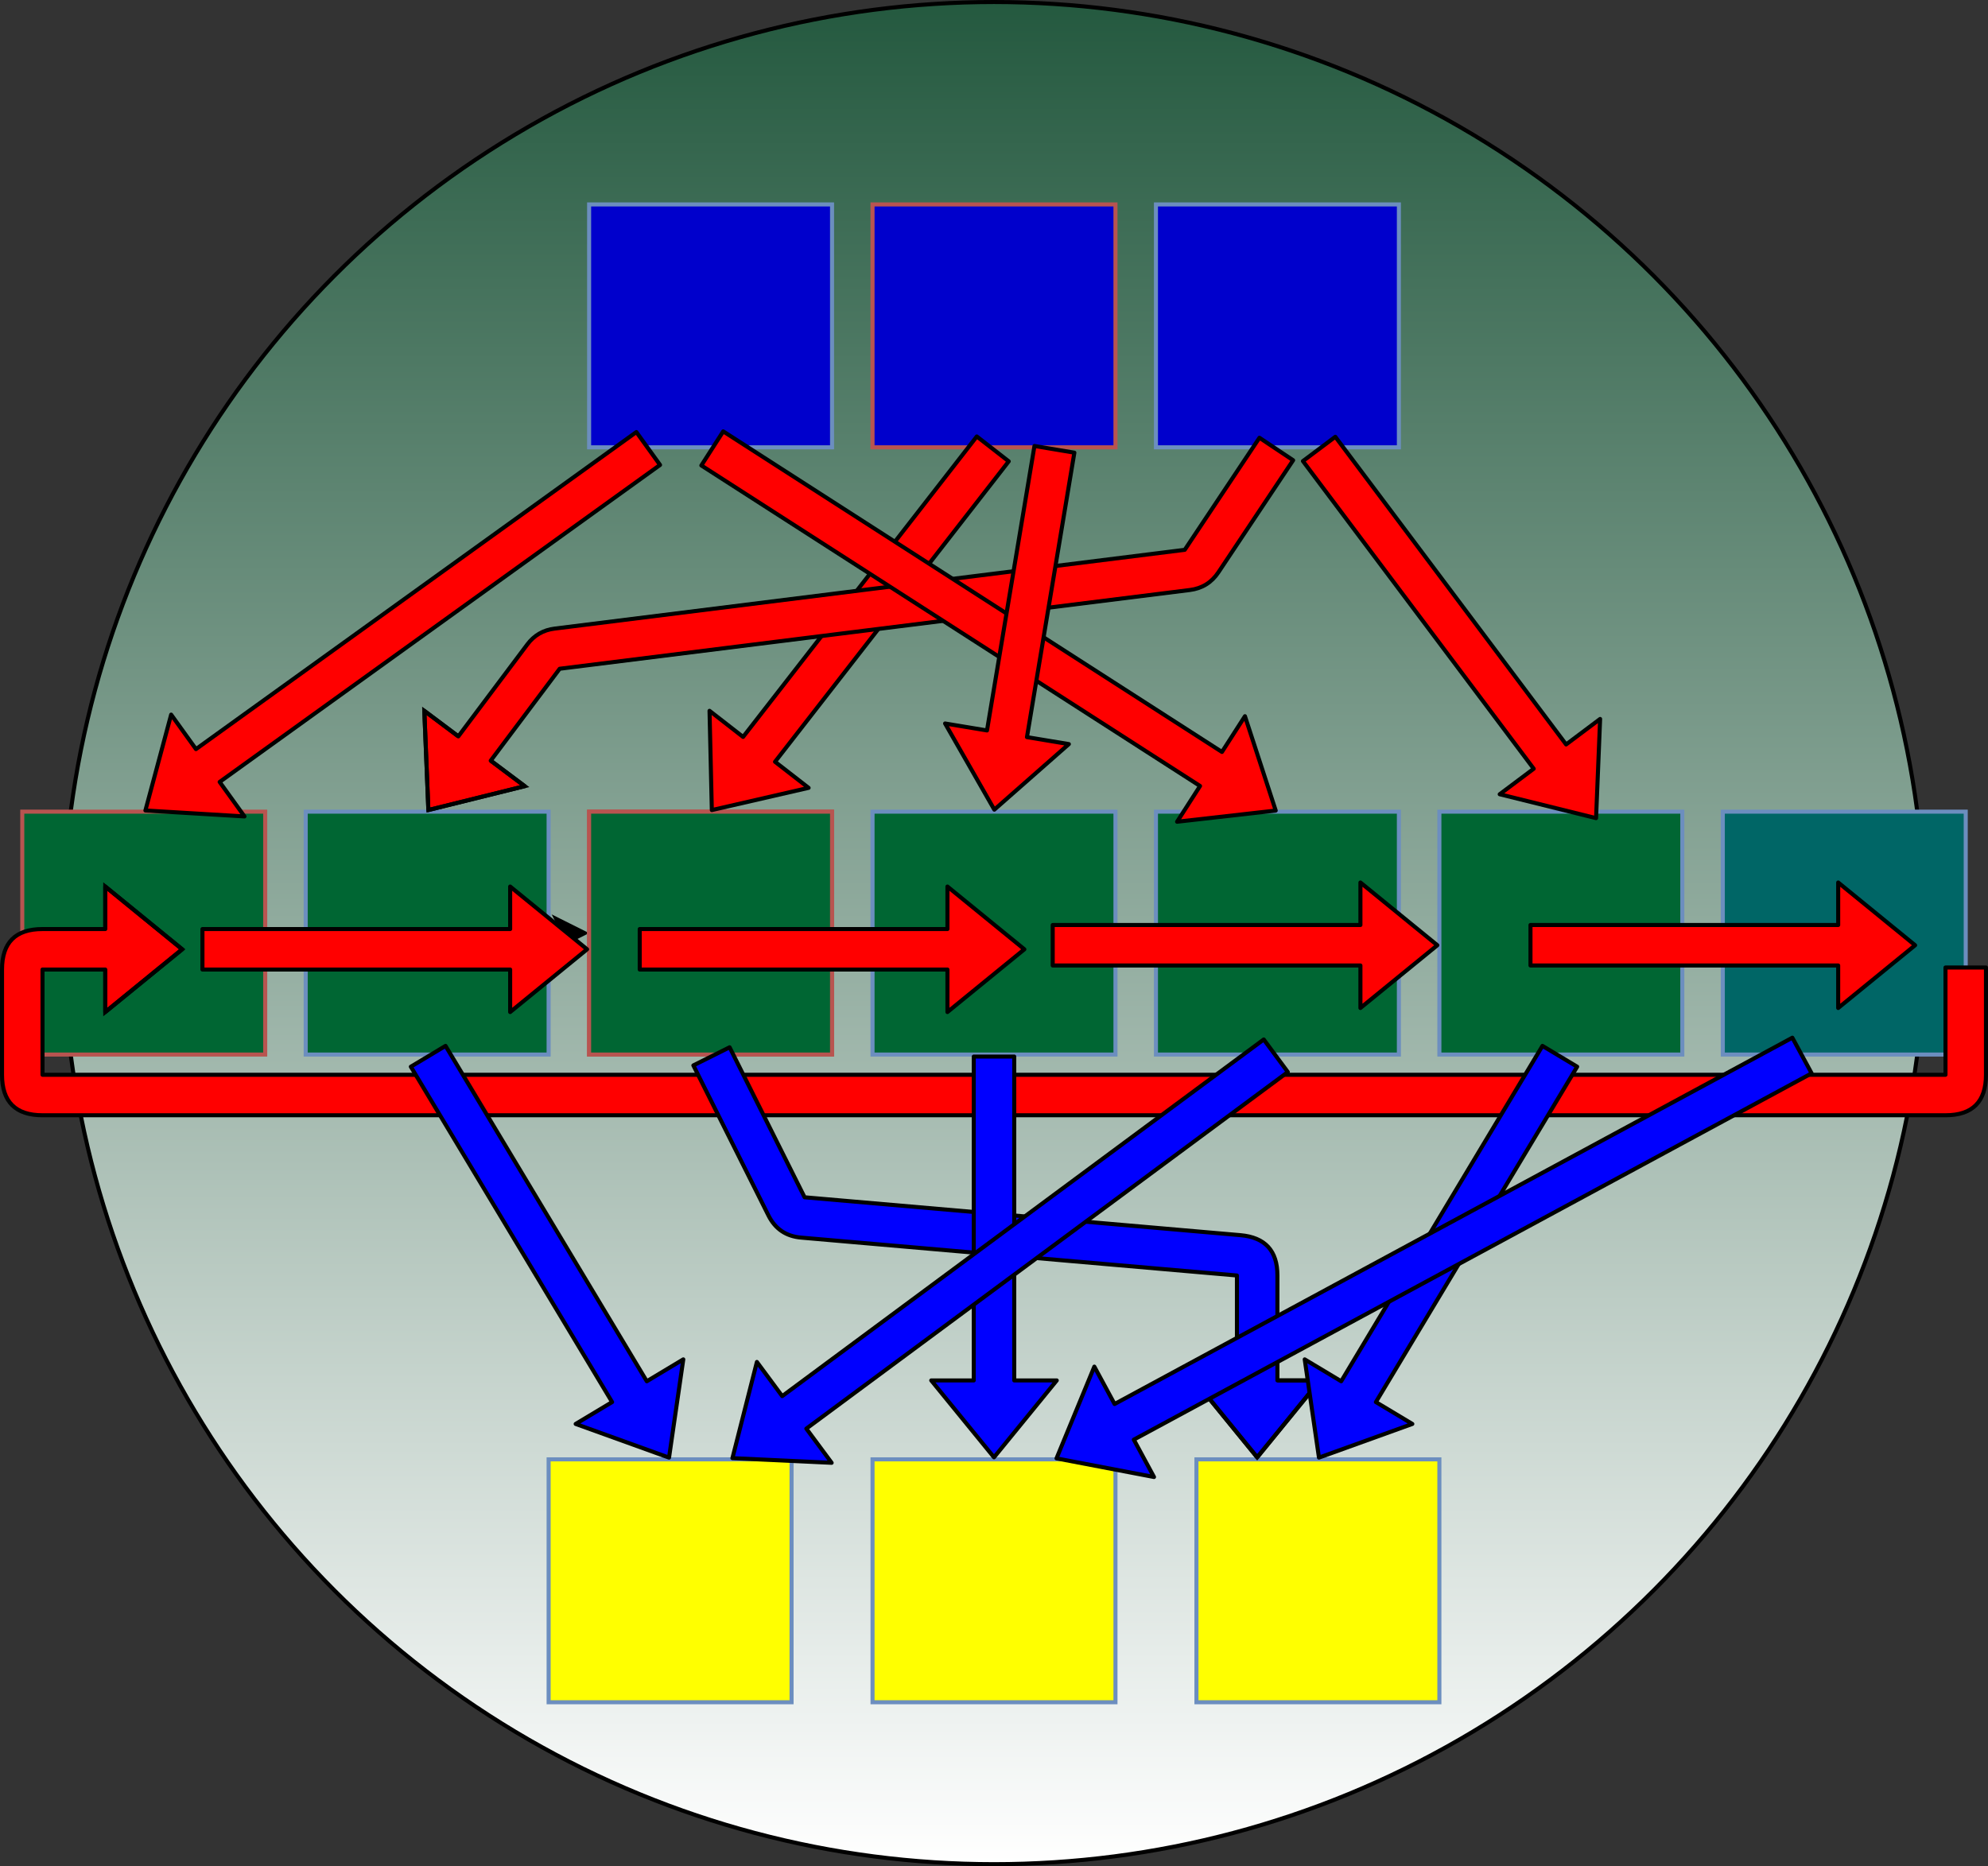 <!DOCTYPE svg PUBLIC "-//W3C//DTD SVG 1.1//EN" "http://www.w3.org/Graphics/SVG/1.1/DTD/svg11.dtd">
<svg xmlns="http://www.w3.org/2000/svg" xmlns:xlink="http://www.w3.org/1999/xlink" width="491px" height="461px" version="1.1" content="&lt;mxfile userAgent=&quot;Mozilla/5.0 (Windows NT 10.0; Win64; x64) AppleWebKit/537.36 (KHTML, like Gecko) Chrome/69.0.35.100 Safari/537.36&quot; version=&quot;9.3.0&quot; editor=&quot;www.draw.io&quot; type=&quot;device&quot;&gt;&lt;diagram id=&quot;de9aca63-e095-60c2-daf1-b4860c6080ee&quot; name=&quot;Page-1&quot;&gt;7VtLc+I4EP41XKdkPWxyXEjYOcxWTVUOu3NUjMDeMYiSxQD761fG8ksYxvghh1Q4pKyWLMtff+pudTsTNN8c/xR0F/zFlyyaQLA8TtDzBMKpB9XfRHBKBRigVLAW4TIVOYXgNfyPaSHQ0n24ZHFloOQ8kuGuKvT5dst8WZFRIfihOmzFo+pTd3TNLgSvPo0upX+HSxno1yKgkH9l4TrInuwA3fNG/Z9rwfdb/bwJRKvzL+3e0GwuPT4O6JIfSiL0MkFzwblMrzbHOYsSaDPY0vsWV3rzdQu2lU1u0Hr6RaM9y1Z8Xpc8ZVioGxTsqjE7BKFkrzvqJz0HpXglC+QmUi1HXdJ4l+piFR6Zmn+2CqNoziMuzhMhiMkTUguZrQVdhmqBpT4NUtH3HAo1Wci3qj/m+wS2mV4rE5Idr76vk6OoyMn4hklxUkP0DTnDThnhdPtQqBm7WhaUVJwLqabWOp+7gFddaITr0c74cxPupWKibnIhA77mWxq9FNLZmV4JwM+gqoB/mZQnvZnoXnIlKmb4xvlOjzP0slgA9cvxTRZwG121Xr4Xvh6ld7akYs0ysJ7qlSBYRGX4qzp9F0DR7/HsSFoAXBchJY+l4D9ZqedtSjABPdESVGmJamhZx8o+SJkq6wOAiPB4IHqfGHbG0GngjAYD0fWn7G3VD4h4OiKIY5rEPkGE3ogg4g8CIiEjguhaAdF1hwbRheOBCBtEjA/BROyMCKJjAUQA5vOhvbMJokMsgmjDO18DsU8mmiGOVRBteGcbIJohjlUQGwTbcUB3yeUqYsc/koSQem22XerLZz+icRz6VWSvHYvZMZT/KBn4QnTrh75DgSVOaRfC00zw4yzAiGSC70yE6i1ZMnH7c3aeCCsdtGG9kkpKIDVKyGSNj+P6Cd95qNaXc+CpSgE4NXSbLl7fBEs5KGMex9iQisPVidI3vpjozJP8rZtRZ/oOqUMqxGnPj5pETHoaGIsgjpHVyBlzN0OMMBbiZgxROqOn0rBdMiC+vmBsUhqDm+tCyBjvVsari3QFrenaIDXzsHSFNXQd1Z4510LUu+nqGrQggxk01CC07ZUhBQ/cKhG+gPMhoqPDq7ABj8kGYpz68srBO3ZvqMGRexh74VkwGHXxD5iMSJHR/VsbiowWAcEbFAEYTQaOnmvczbjexswqtbYvXn0QMgB5MlraJo9TYo5yPKmjUe1+qJEmKh8+6oBm6QbhRjy4N0h2zeqGdztIvqht3jtev0dfQTVukIMZKGRyDCPX1cSNxVlE4G2qNeUsxtNWnG2j9gY1nU+131Q7JtjQFmqn9ouylDlRj2onn2rvehLyzN3eUu2ua+724dRu+yT08dSeW8yuRv7im5LhjDwZvr6yWCRKt10uzT8/tFBfIQ085WOA+DQiiA38zkOAaOa4rYJox4onNnyxqFpx2CFrVc4xkFGTmMj8iMrUSlMbbuwk1DCjfe/ZEpk7Ftw+KxJAquOdfgswxE6puSCgxQKMU1MvTK3W4+dTzRTCcCkxYiefWmeiPoSFImY2qa2FusijecPp3E5Zdkidj/pdADYPBG11bng3PFydNVvhu3IEXl+eAH56gh4oYqcUX2cVuhDh/ZgFty+zMJwrUM3ifzPT4cX/v6KX/wE=&lt;/diagram&gt;&lt;/mxfile&gt;"><rect width="100%" height="100%" fill="#333333" stroke="none"/><defs><linearGradient x1="0%" y1="0%" x2="0%" y2="100%" id="mx-gradient-24593f-1-ffffff-1-s-0"><stop offset="0%" style="stop-color:#24593F"/><stop offset="100%" style="stop-color:#ffffff"/></linearGradient></defs><g transform="translate(0.5,0.5)"><ellipse cx="245" cy="230" rx="230" ry="230" fill="url(#mx-gradient-24593f-1-ffffff-1-s-0)" stroke="#000000" pointer-events="none"/><path d="M 65 230 L 138.63 230" fill="none" stroke="#000000" stroke-miterlimit="10" pointer-events="none"/><path d="M 143.88 230 L 136.88 233.5 L 138.63 230 L 136.88 226.5 Z" fill="#000000" stroke="#000000" stroke-miterlimit="10" pointer-events="none"/><rect x="5" y="200" width="60" height="60" fill="#006633" stroke="#b85450" pointer-events="none"/><rect x="145" y="200" width="60" height="60" fill="#006633" stroke="#b85450" pointer-events="none"/><rect x="145" y="200" width="60" height="60" fill="#006633" stroke="#b85450" pointer-events="none"/><rect x="285" y="200" width="60" height="60" fill="#006633" stroke="#6c8ebf" pointer-events="none"/><rect x="75" y="200" width="60" height="60" fill="#006633" stroke="#6c8ebf" pointer-events="none"/><rect x="355" y="200" width="60" height="60" fill="#006633" stroke="#6c8ebf" pointer-events="none"/><rect x="425" y="200" width="60" height="60" fill="#006666" stroke="#6c8ebf" pointer-events="none"/><rect x="215" y="200" width="60" height="60" fill="#006633" stroke="#6c8ebf" pointer-events="none"/><rect x="215" y="50" width="60" height="60" fill="#0000cc" stroke="#b85450" pointer-events="none"/><rect x="145" y="50" width="60" height="60" fill="#0000cc" stroke="#6c8ebf" pointer-events="none"/><rect x="285" y="50" width="60" height="60" fill="#0000cc" stroke="#6c8ebf" pointer-events="none"/><path d="M 240.75 107.32 L 248.64 113.46 L 190.92 187.68 L 199.21 194.12 L 175.31 199.61 L 174.74 175.09 L 183.03 181.54 Z" fill="#ff0000" stroke="#000000" stroke-linejoin="round" stroke-miterlimit="10" pointer-events="none"/><path d="M 310.56 107.64 L 318.88 113.19 L 300.43 140.87 Q 297.89 144.68 293.35 145.25 L 137.73 164.7 L 120.7 187.4 L 129.1 193.7 L 105.3 199.6 L 104.3 175.1 L 112.7 181.4 L 129.73 158.7 Q 132.27 155.3 136.49 154.78 L 292.11 135.32 Z" fill="#ff0000" stroke="#000000" stroke-linejoin="round" stroke-miterlimit="10" pointer-events="none"/><path d="M 120.7 187.4 L 129.1 193.7 L 105.3 199.6 L 104.3 175.1 L 112.7 181.4" fill="none" stroke="#000000" stroke-linejoin="flat" stroke-miterlimit="4" pointer-events="none"/><path d="M 172.72 114.48 L 178.12 106.06 L 301.3 185.25 L 306.98 176.42 L 314.58 199.73 L 290.22 202.49 L 295.89 193.66 Z" fill="#ff0000" stroke="#000000" stroke-linejoin="round" stroke-miterlimit="10" pointer-events="none"/><path d="M 321.3 113.4 L 329.3 107.4 L 386.3 183.4 L 394.7 177.1 L 393.7 201.6 L 369.9 195.7 L 378.3 189.4 Z" fill="#ff0000" stroke="#000000" stroke-linejoin="round" stroke-miterlimit="10" pointer-events="none"/><path d="M 254.99 109.67 L 264.85 111.32 L 253.14 181.59 L 263.49 183.31 L 245.08 199.51 L 232.92 178.22 L 243.27 179.94 Z" fill="#ff0000" stroke="#000000" stroke-linejoin="round" stroke-miterlimit="10" pointer-events="none"/><path d="M 156.67 106.23 L 162.52 114.35 L 53.75 192.66 L 59.88 201.18 L 35.41 199.71 L 41.77 176.03 L 47.9 184.55 Z" fill="#ff0000" stroke="#000000" stroke-linejoin="round" stroke-miterlimit="10" pointer-events="none"/><path d="M 480 238.5 L 490 238.5 L 490 265 Q 490 275 480 275 L 10 275 Q 0 275 0 265 L 0 239 Q 0 229 10 229 L 25.5 229 L 25.5 218.5 L 44.5 234 L 25.5 249.5 L 25.5 239 L 10 239 L 10 265 L 480 265 Z" fill="#ff0000" stroke="#000000" stroke-linejoin="round" stroke-miterlimit="10" pointer-events="none"/><path d="M 25.5 229 L 25.5 218.5 L 44.5 234 L 25.5 249.5 L 25.5 239" fill="none" stroke="#000000" stroke-linejoin="flat" stroke-miterlimit="4" pointer-events="none"/><path d="M 157.5 239 L 157.5 229 L 233.5 229 L 233.5 218.5 L 252.5 234 L 233.5 249.5 L 233.5 239 Z" fill="#ff0000" stroke="#000000" stroke-linejoin="round" stroke-miterlimit="10" pointer-events="none"/><path d="M 259.5 238 L 259.5 228 L 335.5 228 L 335.5 217.5 L 354.5 233 L 335.5 248.5 L 335.5 238 Z" fill="#ff0000" stroke="#000000" stroke-linejoin="round" stroke-miterlimit="10" pointer-events="none"/><path d="M 377.5 238 L 377.5 228 L 453.5 228 L 453.5 217.5 L 472.5 233 L 453.5 248.5 L 453.5 238 Z" fill="#ff0000" stroke="#000000" stroke-linejoin="round" stroke-miterlimit="10" pointer-events="none"/><path d="M 49.5 239 L 49.5 229 L 125.5 229 L 125.5 218.5 L 144.5 234 L 125.5 249.5 L 125.5 239 Z" fill="#ff0000" stroke="#000000" stroke-linejoin="round" stroke-miterlimit="10" pointer-events="none"/><rect x="215" y="360" width="60" height="60" fill="#ffff00" stroke="#6c8ebf" pointer-events="none"/><rect x="295" y="360" width="60" height="60" fill="#ffff00" stroke="#6c8ebf" pointer-events="none"/><rect x="135" y="360" width="60" height="60" fill="#ffff00" stroke="#6c8ebf" pointer-events="none"/><path d="M 170.75 262.68 L 179.7 258.21 L 198.22 295.26 L 305.87 304.62 Q 315 305.42 315 314.58 L 315 340.5 L 325.5 340.5 L 310 359.5 L 294.5 340.5 L 305 340.5 L 305 314.58 L 197.35 305.22 Q 191.78 304.74 189.28 299.73 Z" fill="#0000ff" stroke="#000000" stroke-linejoin="round" stroke-miterlimit="10" pointer-events="none"/><path d="M 315 340.5 L 325.5 340.5 L 310 359.5 L 294.5 340.5 L 305 340.5" fill="none" stroke="#000000" stroke-linejoin="flat" stroke-miterlimit="4" pointer-events="none"/><path d="M 100.97 263 L 109.54 257.86 L 159.25 340.71 L 168.26 335.3 L 164.74 359.57 L 141.68 351.25 L 150.68 345.85 Z" fill="#0000ff" stroke="#000000" stroke-linejoin="round" stroke-miterlimit="10" pointer-events="none"/><path d="M 380.46 257.86 L 389.03 263 L 339.32 345.85 L 348.32 351.25 L 325.26 359.57 L 321.74 335.3 L 330.75 340.71 Z" fill="#0000ff" stroke="#000000" stroke-linejoin="round" stroke-miterlimit="10" pointer-events="none"/><path d="M 240 260.5 L 250 260.5 L 250 340.5 L 260.5 340.5 L 245 359.5 L 229.5 340.5 L 240 340.5 Z" fill="#0000ff" stroke="#000000" stroke-linejoin="round" stroke-miterlimit="10" pointer-events="none"/><path d="M 311.62 256.28 L 317.57 264.32 L 198.65 352.41 L 204.9 360.85 L 180.4 359.7 L 186.44 335.94 L 192.69 344.38 Z" fill="#0000ff" stroke="#000000" stroke-linejoin="round" stroke-miterlimit="10" pointer-events="none"/><path d="M 442.18 255.84 L 446.94 264.64 L 279.53 355.13 L 284.52 364.36 L 260.44 359.76 L 269.78 337.09 L 274.78 346.33 Z" fill="#0000ff" stroke="#000000" stroke-linejoin="round" stroke-miterlimit="10" pointer-events="none"/></g></svg>